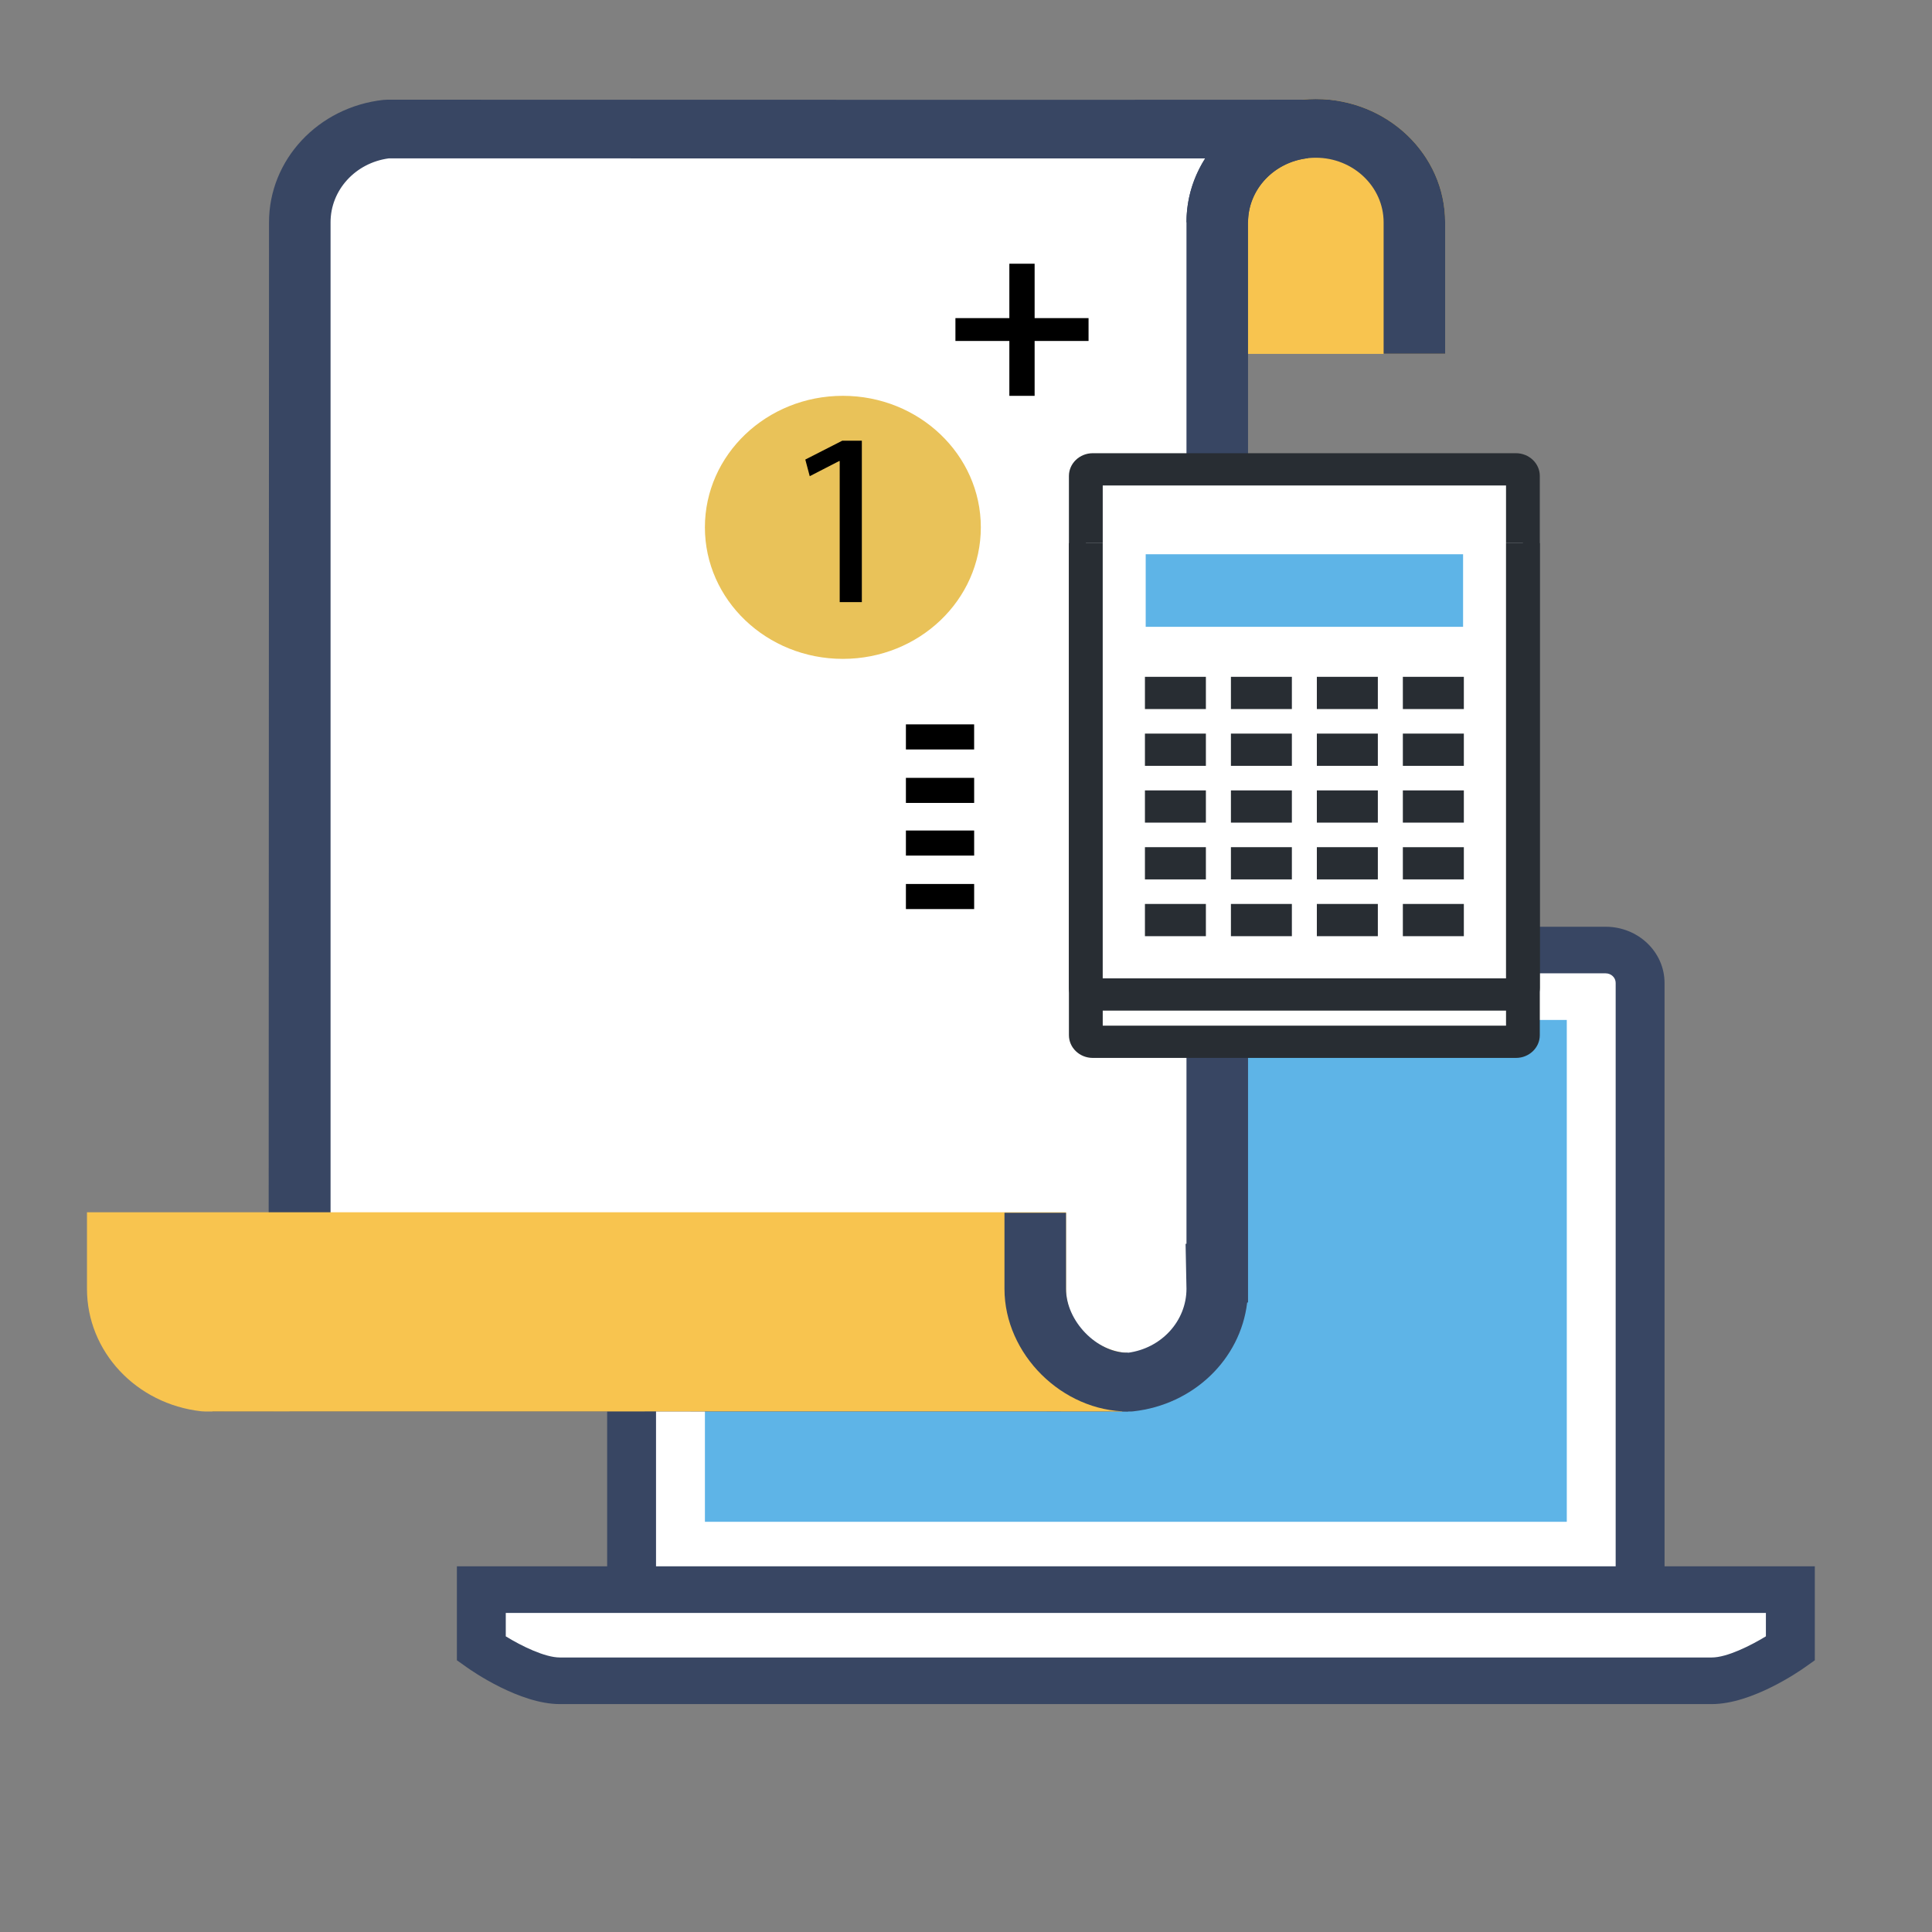 <?xml version="1.0" encoding="utf-8"?>
<!-- Generator: Adobe Illustrator 16.0.0, SVG Export Plug-In . SVG Version: 6.00 Build 0)  -->
<!DOCTYPE svg PUBLIC "-//W3C//DTD SVG 1.1//EN" "http://www.w3.org/Graphics/SVG/1.1/DTD/svg11.dtd">
<svg version="1.1" id="Camada_1" xmlns="http://www.w3.org/2000/svg" xmlns:xlink="http://www.w3.org/1999/xlink" x="0px" y="0px"
	 width="99.02px" height="99.021px" viewBox="0 0 99.02 99.021" enable-background="new 0 0 99.02 99.021" xml:space="preserve">
<rect x="0" y="0" width="99.02" height="99.021" fill="#808080" stroke="none"/>
<g>
	<path fill="#FFFFFF" d="M32.37,81.627V50.374c0.001-0.928,0.79-1.681,1.765-1.683h48.16c0.974,0.001,1.764,0.754,1.764,1.683
		v31.253"/>
	<path fill="#384663" d="M85.313,81.627h-2.506V50.374c0-0.27-0.23-0.488-0.514-0.488H34.135c-0.282,0.001-0.512,0.218-0.512,0.488
		v31.253h-2.505V50.374c0.001-1.587,1.352-2.875,3.017-2.876h48.159c1.666,0.002,3.015,1.289,3.018,2.876L85.313,81.627
		L85.313,81.627z"/>
	<path fill="#5EB4E7" d="M36.129,52.275h44.173v25.721H36.129V52.275z"/>
	<path fill="#FFFFFF" d="M24.669,81.47v3.024c0,0,2.318,1.652,4.022,1.652h59.044c1.704,0,4.024-1.652,4.024-1.652v-3.023
		L24.669,81.47L24.669,81.47z"/>
	<path fill="#384663" d="M87.736,87.339H28.692c-2.06,0-4.501-1.694-4.772-1.889l-0.503-0.357v-4.816h69.597v4.816l-0.505,0.358
		C92.238,85.645,89.797,87.339,87.736,87.339z M25.922,83.867c0.829,0.509,2.012,1.083,2.77,1.083h59.044
		c0.777,0,1.985-0.606,2.771-1.084v-1.2H25.922V83.867z"/>
</g>
<g>
	<path fill="#FFFFFF" d="M56.645,71.827V32.475c-0.001-1.169-0.994-2.118-2.223-2.12H39.713"/>
	<path fill="#282D33" d="M55.068,71.827h3.155V32.475c-0.003-2-1.702-3.622-3.801-3.624H39.713v3.008h14.709
		c0.355,0.001,0.645,0.277,0.645,0.616L55.068,71.827L55.068,71.827z"/>
	<g>
		<path fill="#F8C44F" d="M62.386,16.634v-5.24c0-2.659,2.26-4.815,5.049-4.815c0.002,0,0.003,0,0.003,0
			c2.792,0,5.052,2.155,5.052,4.814c0,0,0,0.001,0,0.001v5.24H62.386z"/>
		<path fill="#F8C44F" d="M74.068,18.138h-13.26v-6.744c0-3.484,2.975-6.319,6.63-6.319c3.656,0,6.63,2.835,6.63,6.319V18.138z
			 M63.963,15.13h6.95v-3.736c0-1.826-1.56-3.311-3.476-3.311c-1.914,0-3.473,1.485-3.473,3.311v3.736H63.963z"/>
	</g>
	<path fill="#FFFFFF" d="M62.386,11.394v53.856H62.37l0.016,0.806c0,2.469-1.966,4.503-4.479,4.779c-1.376,0-44.78-0.008-47.026,0
		c2.544-0.281,4.464-2.337,4.464-4.779v-1.1h0.019V11.394c-0.001-2.442,1.917-4.499,4.463-4.781c1.375,0,44.778,0.01,47.024,0
		C64.306,6.896,62.386,8.951,62.386,11.394z"/>
	<path fill="#384663" d="M57.998,72.342l-34.232-0.005c-6.812,0-12.129,0-12.878,0.005l-0.188-2.998
		c1.75-0.196,3.07-1.607,3.069-3.287l0.019-54.662c-0.003-3.207,2.518-5.906,5.859-6.275l0.182-0.01l34.139,0.005
		c6.812,0,12.13-0.002,12.879-0.005l0.188,2.998c-1.751,0.194-3.07,1.608-3.07,3.288v55.36h-0.044
		c-0.346,2.926-2.763,5.239-5.832,5.578L57.998,72.342z M23.766,69.33l34.042,0.003c1.718-0.226,2.998-1.624,3.002-3.276
		l-0.046-2.309h0.046V11.394c0-1.193,0.347-2.314,0.956-3.273l-7.799,0l-34.04-0.004c-1.713,0.229-2.987,1.628-2.985,3.277v55.067
		h-0.034c-0.066,1.015-0.39,1.999-0.944,2.868H23.766z"/>
	<g>
		<path fill="#F8C44F" d="M53.059,63.635v2.422c0,2.442,1.92,4.498,4.465,4.779c-2.245-0.008-45.649,0-47.023,0
			c-2.546-0.281-4.465-2.337-4.465-4.779v-2.422H53.059z"/>
		<path fill="#F8C44F" d="M10.501,72.342l-0.183-0.01c-3.342-0.371-5.861-3.068-5.86-6.275v-3.925h50.179v3.925
			c-0.002,1.68,1.318,3.095,3.069,3.287l-0.188,2.998c-0.749-0.005-6.068-0.005-12.879-0.005L10.501,72.342z M7.614,65.138v0.918
			c0,1.652,1.277,3.049,2.986,3.276l34.042-0.003h7.799c-0.629-0.987-0.96-2.12-0.959-3.273v-0.918H7.614z"/>
	</g>
	<path fill="#384663" d="M74.068,18.133h-3.154v-6.738c0-1.826-1.56-3.311-3.476-3.311c-1.914,0-3.473,1.485-3.473,3.311H60.81
		c-0.002-3.484,2.973-6.319,6.628-6.319c3.656,0,6.63,2.835,6.63,6.319V18.133z"/>
	<path fill="#384663" d="M57.815,72.342c-3.373,0-6.333-2.936-6.333-6.285v-3.9h3.155v3.9c0,1.652,1.574,3.276,3.178,3.276V72.342z"
		/>
</g>
<g>
	<path fill="#FFFFFF" d="M78.054,53.054c0,0.188-0.158,0.342-0.356,0.342l0,0H56.008c-0.197,0-0.356-0.153-0.355-0.34v-0.002v-28.66
		c0-0.188,0.158-0.34,0.355-0.34h21.689c0.197,0,0.356,0.152,0.356,0.34V53.054z"/>
	<path fill="#282D33" d="M77.698,54.221H56.008c-0.675,0-1.223-0.522-1.223-1.167v-28.66c0.001-0.644,0.548-1.165,1.223-1.166
		h21.689c0.674,0.001,1.222,0.522,1.222,1.166v28.66C78.919,53.699,78.372,54.221,77.698,54.221z M56.518,52.569h20.67V24.881
		h-20.67V52.569z"/>
	<path fill="#FFFFFF" d="M78.054,27.836v22.792c0,0.189-0.158,0.341-0.356,0.343l0,0H56.008c-0.197,0-0.356-0.153-0.355-0.343l0,0
		V27.836"/>
	<path fill="#282D33" d="M77.698,51.796H56.008c-0.675,0-1.223-0.521-1.223-1.167V27.836h1.732v22.308h20.67V27.836h1.732v22.792
		C78.919,51.274,78.372,51.796,77.698,51.796z"/>
	<path fill="#5EB4E7" d="M58.72,28.407h16.267v3.719H58.72V28.407z"/>
	<path fill="#FFFFFF" d="M58.681,35.516h3.124"/>
	<path fill="#282D33" d="M58.681,34.689h3.124v1.652h-3.124V34.689z"/>
	<path fill="#FFFFFF" d="M63.088,35.516h3.124"/>
	<path fill="#282D33" d="M63.088,34.689h3.124v1.652h-3.124V34.689z"/>
	<path fill="#FFFFFF" d="M67.492,35.516h3.126"/>
	<path fill="#282D33" d="M67.492,34.689h3.126v1.652h-3.126V34.689z"/>
	<path fill="#FFFFFF" d="M71.9,35.516h3.126"/>
	<path fill="#282D33" d="M71.9,34.689h3.126v1.652H71.9V34.689z"/>
	<path fill="#FFFFFF" d="M58.681,38.426h3.124"/>
	<path fill="#282D33" d="M58.681,37.599h3.124v1.652h-3.124V37.599z"/>
	<path fill="#FFFFFF" d="M63.088,38.426h3.124"/>
	<path fill="#282D33" d="M63.088,37.599h3.124v1.652h-3.124V37.599z"/>
	<path fill="#FFFFFF" d="M67.492,38.426h3.126"/>
	<path fill="#282D33" d="M67.492,37.599h3.126v1.652h-3.126V37.599z"/>
	<path fill="#FFFFFF" d="M71.9,38.426h3.126"/>
	<path fill="#282D33" d="M71.9,37.599h3.126v1.652H71.9V37.599z"/>
	<path fill="#FFFFFF" d="M58.681,41.337h3.124"/>
	<path fill="#282D33" d="M58.681,40.51h3.124v1.652h-3.124V40.51z"/>
	<path fill="#FFFFFF" d="M63.088,41.337h3.124"/>
	<path fill="#282D33" d="M63.088,40.51h3.124v1.652h-3.124V40.51z"/>
	<path fill="#FFFFFF" d="M67.492,41.337h3.126"/>
	<path fill="#282D33" d="M67.492,40.51h3.126v1.652h-3.126V40.51z"/>
	<path fill="#FFFFFF" d="M71.9,41.337h3.126"/>
	<path fill="#282D33" d="M71.9,40.51h3.126v1.652H71.9V40.51z"/>
	<path fill="#FFFFFF" d="M58.681,44.247h3.124"/>
	<path fill="#282D33" d="M58.681,43.42h3.124v1.652h-3.124V43.42z"/>
	<path fill="#FFFFFF" d="M63.088,44.247h3.124"/>
	<path fill="#282D33" d="M63.088,43.42h3.124v1.652h-3.124V43.42z"/>
	<path fill="#FFFFFF" d="M67.492,44.247h3.126"/>
	<path fill="#282D33" d="M67.492,43.42h3.126v1.652h-3.126V43.42z"/>
	<path fill="#FFFFFF" d="M71.9,44.247h3.126"/>
	<path fill="#282D33" d="M71.9,43.42h3.126v1.652H71.9V43.42z"/>
	<path fill="#FFFFFF" d="M58.681,47.157h3.124"/>
	<path fill="#282D33" d="M58.681,46.33h3.124v1.652h-3.124V46.33z"/>
	<path fill="#FFFFFF" d="M63.088,47.157h3.124"/>
	<path fill="#282D33" d="M63.088,46.33h3.124v1.652h-3.124V46.33z"/>
	<path fill="#FFFFFF" d="M67.492,47.157h3.126"/>
	<path fill="#282D33" d="M67.492,46.33h3.126v1.652h-3.126V46.33z"/>
	<path fill="#FFFFFF" d="M71.9,47.157h3.126"/>
	<path fill="#282D33" d="M71.9,46.33h3.126v1.652H71.9V46.33z"/>
</g>
<g>
	<ellipse fill="#E9C259" cx="43.199" cy="27.028" rx="7.071" ry="6.741"/>
	<g>
		<path d="M43.036,23.629H43.01l-1.509,0.777l-0.227-0.853l1.896-0.967h1.002v8.273h-1.135V23.629z"/>
	</g>
</g>
<g>
	<path d="M53.027,13.516v2.788h2.764v1.171h-2.764v2.813h-1.295v-2.813h-2.764v-1.171h2.764v-2.788H53.027z"/>
</g>
<g>
	<path d="M49.927,37.126v1.286H46.43v-1.286H49.927z"/>
</g>
<g>
	<path d="M49.928,39.867v1.285H46.43v-1.285H49.928z"/>
</g>
<g>
	<path d="M49.928,42.566v1.285H46.43v-1.285H49.928z"/>
</g>
<g>
	<path d="M49.928,45.306v1.285H46.43v-1.285H49.928z"/>
</g>
</svg>

